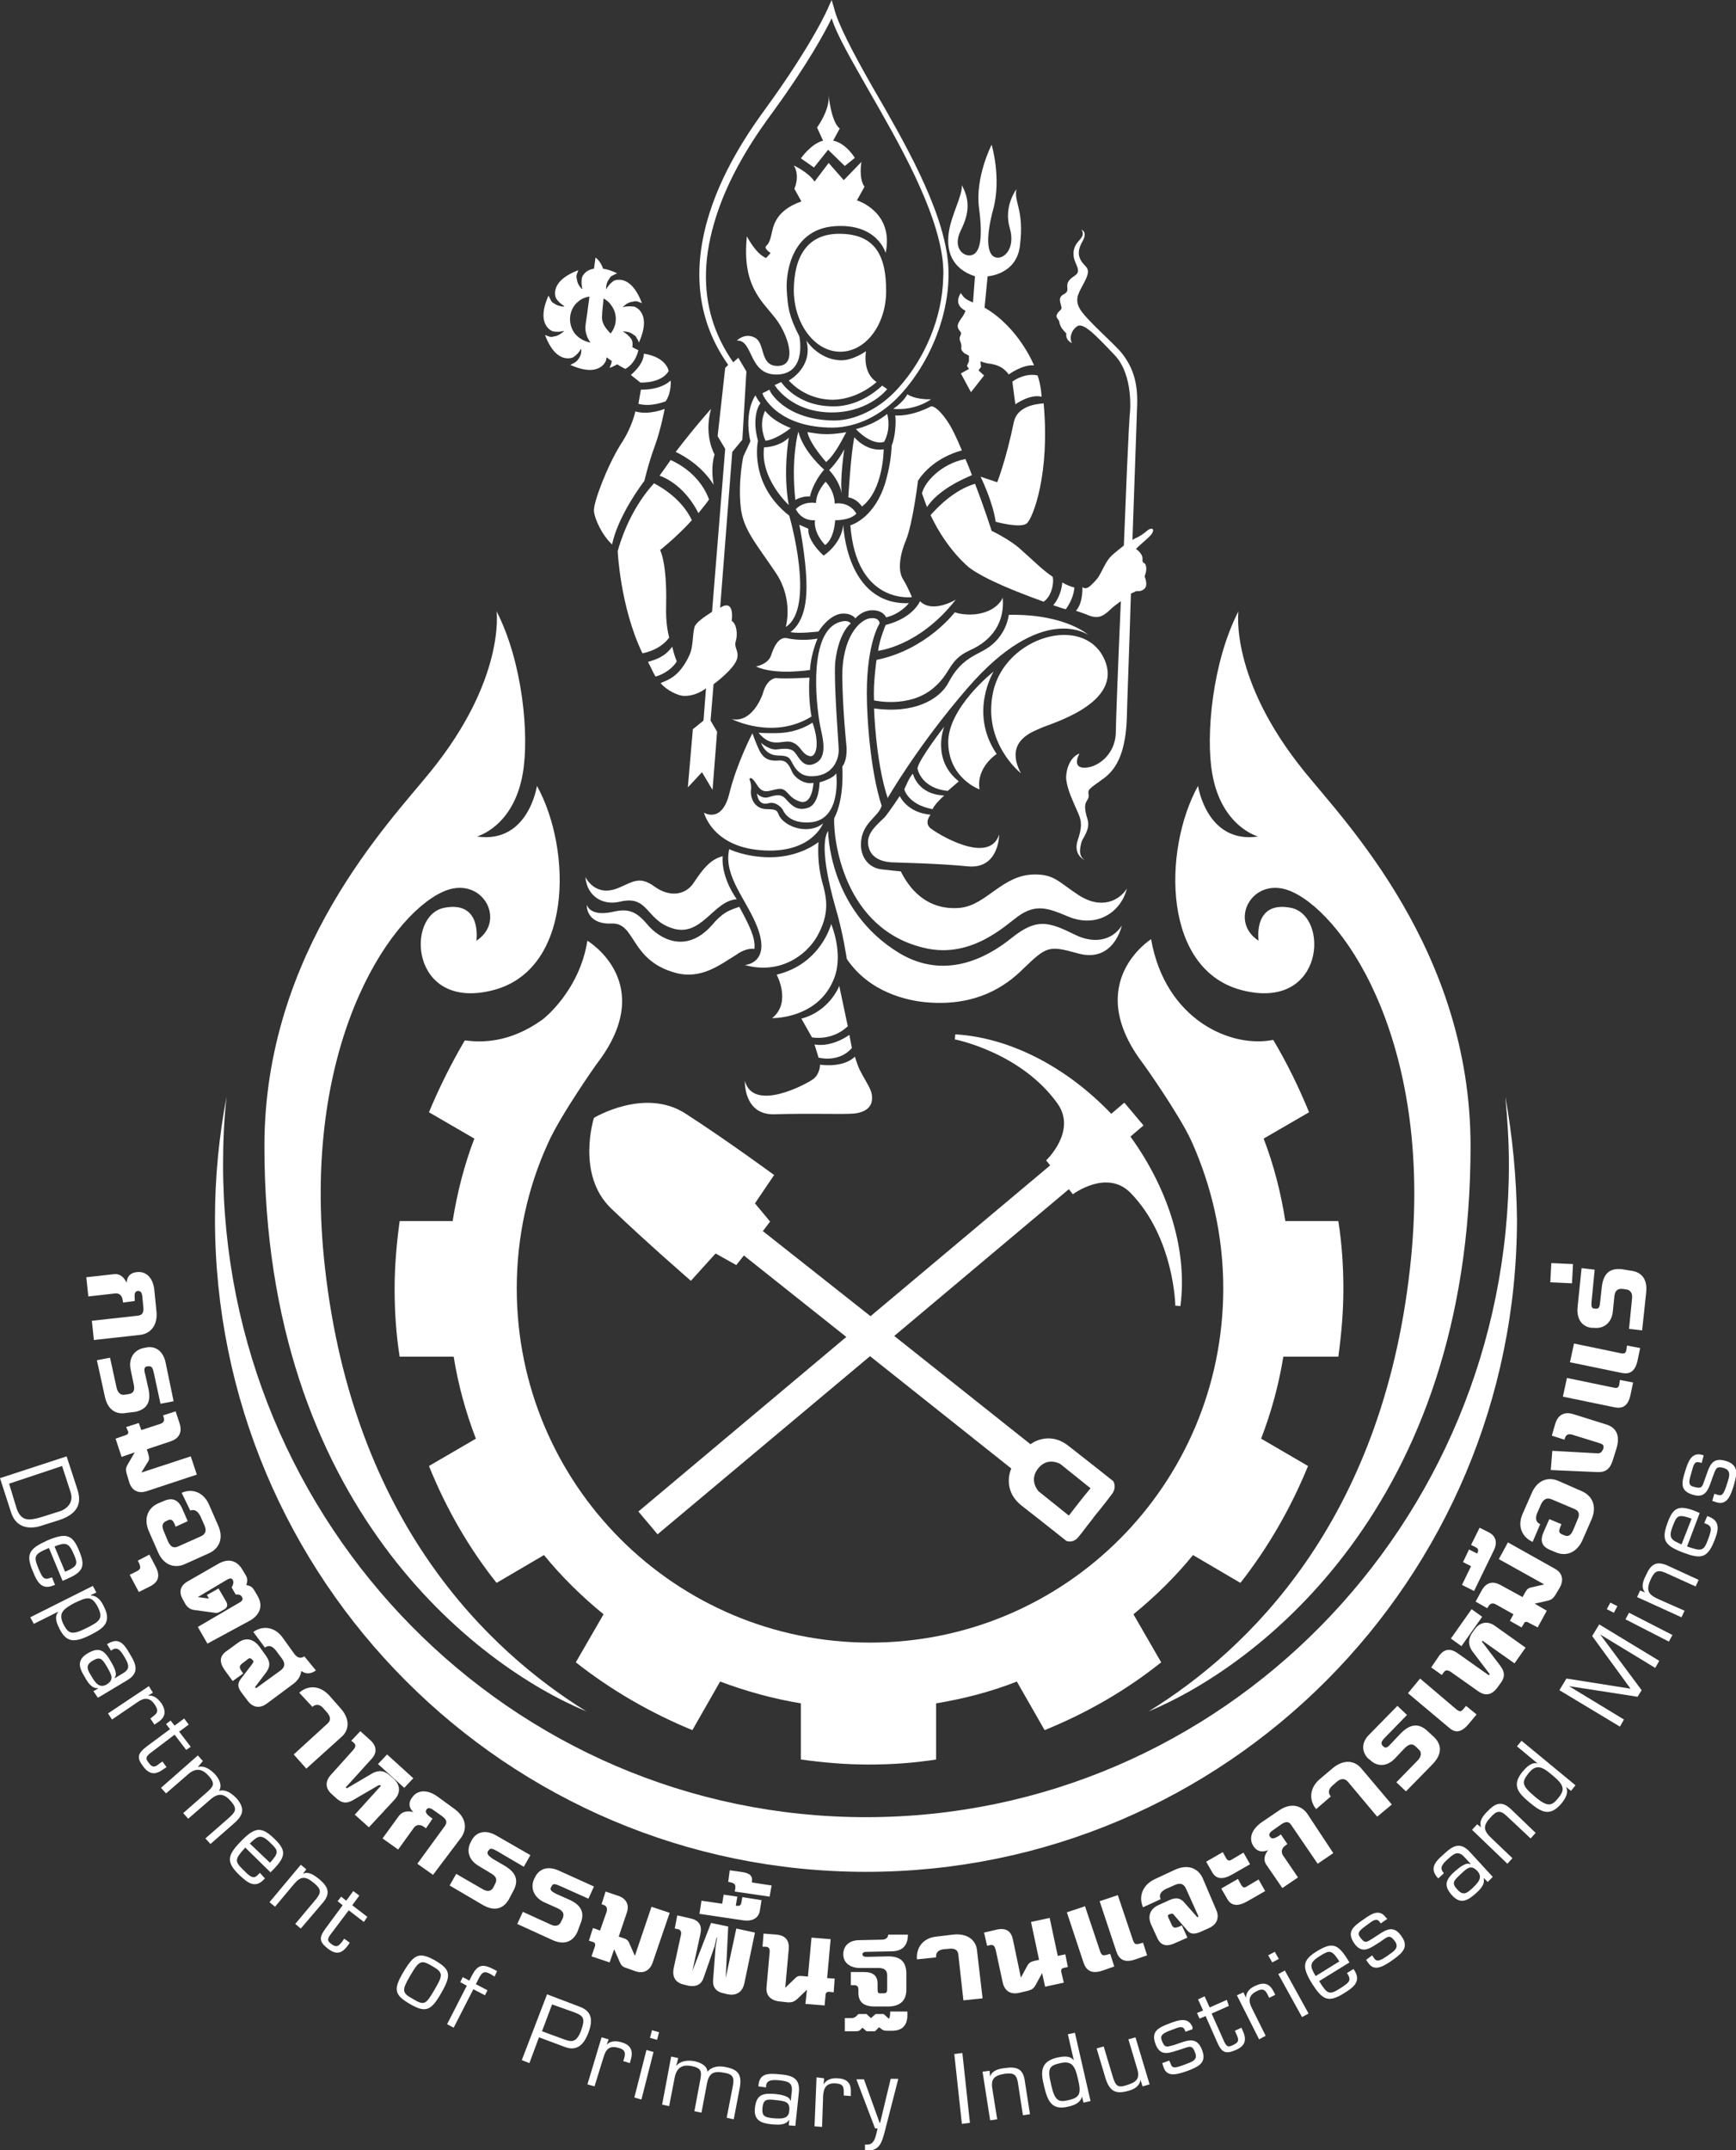 <svg width="42" height="52" viewBox="0 0 42 52" fill="none" xmlns="http://www.w3.org/2000/svg">
<rect x="0" y="0" width="42" height="52" fill="#333333" stroke="none"/>
<g clip-path="url(#clip0)">
<path d="M36.42 26.52C36.469 27.059 36.506 27.609 36.506 28.16C36.506 36.886 29.547 43.947 20.951 43.947C12.356 43.947 5.397 36.874 5.397 28.16C5.397 27.609 5.421 27.059 5.482 26.52C5.299 27.475 5.201 28.466 5.201 29.482C5.201 38.208 12.258 45.269 20.951 45.269C29.656 45.269 36.701 38.195 36.701 29.482C36.689 28.466 36.591 27.475 36.42 26.52Z" fill="white"/>
<path d="M7.863 30.669C7.264 25.358 9.389 22.188 10.695 21.576C11.648 21.123 12.282 22.261 11.525 22.751C11.525 22.751 11.672 21.772 10.744 21.955C9.816 22.139 9.926 24.415 11.867 23.962C13.87 23.509 13.845 20.548 12.991 19.006C12.991 19.006 12.783 20.413 11.538 20.23C11.538 20.23 12.429 19.997 12.649 18.7C12.807 17.794 12.649 16.02 12.014 14.784C12.014 14.784 12.233 16.424 10.414 18.663C9.425 19.887 6.397 22.995 6.397 27.719C6.397 36.408 11.538 40.288 14.187 41.389C11.818 39.921 8.559 36.825 7.863 30.669Z" fill="white"/>
<path d="M34.113 30.669C34.711 25.358 32.587 22.188 31.28 21.576C30.328 21.123 29.693 22.261 30.45 22.751C30.45 22.751 30.304 21.772 31.232 21.955C32.16 22.139 32.05 24.415 30.108 23.962C28.106 23.509 28.13 20.548 28.985 19.006C28.985 19.006 29.193 20.413 30.438 20.23C30.438 20.23 29.547 19.997 29.327 18.7C29.168 17.794 29.327 16.02 29.962 14.784C29.962 14.784 29.742 16.424 31.561 18.663C32.55 19.887 35.578 22.995 35.578 27.719C35.578 36.408 30.438 40.288 27.789 41.389C30.169 39.921 33.429 36.825 34.113 30.669Z" fill="white"/>
<path d="M2.271 32.407L2.222 31.942L3.333 31.819C3.443 31.807 3.48 31.746 3.468 31.611L3.443 31.354C3.431 31.232 3.382 31.22 3.333 31.22C3.26 31.232 3.248 31.293 3.26 31.416V31.464L2.979 31.501L2.967 31.44C2.955 31.33 2.881 31.269 2.784 31.281L2.137 31.354L2.088 30.889L2.747 30.816C2.93 30.791 3.016 30.926 3.065 31.024C3.065 30.963 3.089 30.791 3.297 30.767C3.541 30.73 3.712 30.914 3.736 31.22L3.785 31.709C3.822 32.052 3.638 32.26 3.382 32.284L2.271 32.407Z" fill="white"/>
<path d="M3.065 34.169C2.82 34.218 2.613 34.108 2.54 33.79L2.344 32.896L2.662 32.835L2.82 33.557C2.845 33.667 2.906 33.753 3.028 33.728L3.113 33.716C3.248 33.692 3.26 33.606 3.236 33.484L3.162 33.129C3.101 32.847 3.248 32.651 3.467 32.602L3.529 32.59C3.748 32.541 3.944 32.664 4.005 32.945L4.2 33.888L3.883 33.949L3.724 33.214C3.699 33.092 3.675 33.031 3.59 33.043H3.565C3.48 33.055 3.48 33.129 3.516 33.251L3.59 33.581C3.663 33.912 3.553 34.083 3.272 34.145L3.065 34.169Z" fill="white"/>
<path d="M3.541 36.066C3.333 36.127 3.187 36.041 3.126 35.846L3.064 35.638C3.04 35.552 3.04 35.503 3.089 35.417L3.26 35.124L2.942 35.234L2.796 34.793L3.04 34.708C3.089 34.695 3.113 34.659 3.101 34.622L3.052 34.512L3.358 34.414L3.419 34.585L3.87 34.438C3.956 34.414 3.992 34.353 3.956 34.267L3.944 34.23L4.249 34.132L4.346 34.426C4.42 34.659 4.31 34.793 4.139 34.854L3.553 35.05L3.59 35.173C3.614 35.258 3.614 35.307 3.577 35.356L3.419 35.613L4.615 35.221L4.762 35.662L3.541 36.066Z" fill="white"/>
<path d="M4.469 37.828C4.225 37.938 3.956 37.853 3.822 37.535L3.602 37.033C3.468 36.727 3.577 36.47 3.822 36.36L3.968 36.298C4.163 36.213 4.31 36.262 4.408 36.482L4.542 36.788L4.249 36.923L4.225 36.861C4.188 36.776 4.151 36.727 4.066 36.764L4.017 36.788C3.907 36.837 3.919 36.935 3.968 37.045L4.066 37.278C4.127 37.412 4.2 37.449 4.31 37.4L4.859 37.155C4.969 37.106 5.006 37.02 4.945 36.886L4.847 36.666C4.786 36.543 4.701 36.494 4.603 36.531L4.395 36.103C4.64 35.992 4.92 36.078 5.055 36.384L5.275 36.886C5.421 37.204 5.299 37.449 5.067 37.559L4.469 37.828Z" fill="white"/>
<path d="M3.358 38.501L3.138 38.085L3.309 38C3.382 37.963 3.419 37.926 3.37 37.816L3.334 37.743L3.614 37.596L3.773 37.902C3.883 38.122 3.822 38.257 3.651 38.355L3.358 38.501Z" fill="white"/>
<path d="M5.018 39.75L4.786 39.346L5.812 38.746C5.849 38.722 5.885 38.685 5.861 38.636L5.849 38.611C5.824 38.575 5.788 38.562 5.751 38.562H5.702L5.604 38.391L5.629 38.342C5.641 38.306 5.653 38.269 5.641 38.232L5.629 38.208C5.604 38.159 5.556 38.171 5.507 38.195L4.786 38.624L5.055 38.66L5.006 38.575L5.287 38.416L5.458 38.709C5.519 38.807 5.507 38.868 5.433 38.917L5.324 38.979C5.275 39.003 5.25 39.015 5.189 39.003L4.738 38.942C4.628 38.93 4.567 38.905 4.493 38.807L4.432 38.697C4.322 38.514 4.347 38.355 4.542 38.244L5.287 37.816C5.482 37.706 5.714 37.694 5.873 37.975L5.946 38.097C5.995 38.183 5.983 38.232 5.971 38.293L5.958 38.33L5.995 38.342C6.056 38.355 6.105 38.379 6.154 38.465L6.227 38.587C6.386 38.856 6.264 39.052 6.081 39.174L5.018 39.75Z" fill="white"/>
<path d="M7.643 40.398C7.509 40.496 7.387 40.484 7.289 40.41C7.277 40.533 7.204 40.643 7.106 40.716L6.447 41.206C6.276 41.328 6.105 41.292 5.983 41.12L5.836 40.924C5.739 40.79 5.751 40.704 5.824 40.606L6.105 40.239C6.129 40.202 6.142 40.178 6.117 40.153L6.093 40.129C6.068 40.105 6.044 40.092 6.007 40.117L5.848 40.239C5.775 40.3 5.8 40.349 5.848 40.423L5.885 40.472L5.629 40.655L5.433 40.386C5.299 40.19 5.311 40.043 5.494 39.921L5.763 39.725C5.934 39.603 6.117 39.615 6.276 39.823L6.435 40.043C6.557 40.215 6.52 40.325 6.447 40.435L6.178 40.79C6.166 40.802 6.178 40.814 6.178 40.814C6.19 40.827 6.19 40.827 6.215 40.814L6.789 40.398C6.886 40.325 6.911 40.239 6.825 40.117L6.679 39.921C6.593 39.811 6.508 39.774 6.41 39.847L6.129 39.468C6.349 39.309 6.642 39.334 6.837 39.603L7.118 39.994C7.204 40.117 7.301 40.105 7.362 40.056L7.643 40.398Z" fill="white"/>
<path d="M7.411 42.773L7.106 42.43L7.924 41.683C8.022 41.598 7.985 41.5 7.912 41.414L7.826 41.316C7.753 41.23 7.655 41.194 7.558 41.279L7.24 40.937C7.448 40.753 7.729 40.753 7.961 40.998L8.241 41.316C8.473 41.573 8.449 41.842 8.266 42.002L7.411 42.773Z" fill="white"/>
<path d="M9.78 43.237L9.145 42.662L9.365 42.43L9.999 43.005L9.78 43.237ZM8.925 44.192L8.583 43.886L9.194 43.213C9.206 43.201 9.218 43.188 9.206 43.176C9.194 43.164 9.181 43.176 9.157 43.176L8.547 43.531C8.4 43.617 8.29 43.617 8.156 43.507L8.034 43.397C7.863 43.25 7.863 43.078 8.009 42.919L8.547 42.32C8.608 42.246 8.62 42.197 8.547 42.136L8.498 42.099L8.717 41.867L8.962 42.087C9.133 42.246 9.108 42.405 8.998 42.528L8.388 43.201C8.363 43.225 8.363 43.225 8.376 43.237C8.388 43.25 8.4 43.25 8.412 43.237L8.974 42.907C9.108 42.821 9.267 42.785 9.438 42.944L9.523 43.017C9.67 43.152 9.706 43.335 9.56 43.507L8.925 44.192Z" fill="white"/>
<path d="M10.476 45.342L10.097 45.073L10.757 44.168C10.83 44.07 10.806 44.008 10.696 43.923L10.488 43.776C10.39 43.703 10.341 43.727 10.317 43.764C10.28 43.825 10.317 43.874 10.415 43.947L10.464 43.984L10.305 44.217L10.256 44.18C10.171 44.119 10.073 44.119 10.012 44.204L9.633 44.73L9.255 44.461L9.646 43.923C9.755 43.776 9.914 43.8 10 43.825C9.951 43.776 9.841 43.654 9.963 43.482C10.097 43.274 10.354 43.274 10.598 43.458L11.001 43.752C11.282 43.959 11.306 44.229 11.159 44.437L10.476 45.342Z" fill="white"/>
<path d="M12.307 45.942C12.173 46.162 11.965 46.236 11.672 46.065L10.878 45.599L11.037 45.318L11.672 45.685C11.77 45.746 11.88 45.758 11.941 45.636L11.977 45.563C12.038 45.453 12.002 45.379 11.88 45.306L11.574 45.122C11.33 44.975 11.281 44.743 11.391 44.547L11.416 44.498C11.525 44.302 11.745 44.241 12.002 44.388L12.832 44.865L12.673 45.147L12.026 44.767C11.916 44.706 11.855 44.682 11.819 44.755L11.806 44.767C11.77 44.841 11.819 44.877 11.916 44.951L12.209 45.122C12.502 45.294 12.551 45.489 12.417 45.734L12.307 45.942Z" fill="white"/>
<path d="M13.968 46.725C13.858 46.958 13.65 47.056 13.345 46.909L12.515 46.53L12.649 46.236L13.32 46.542C13.418 46.591 13.528 46.591 13.577 46.468L13.614 46.395C13.662 46.273 13.614 46.211 13.491 46.15L13.162 46.003C12.905 45.881 12.832 45.648 12.918 45.453L12.942 45.404C13.04 45.196 13.247 45.122 13.504 45.232L14.37 45.624L14.236 45.918L13.552 45.612C13.443 45.563 13.369 45.538 13.345 45.624L13.333 45.636C13.296 45.71 13.345 45.746 13.467 45.807L13.772 45.942C14.077 46.077 14.151 46.273 14.041 46.53L13.968 46.725Z" fill="white"/>
<path d="M15.787 47.472C15.714 47.668 15.555 47.741 15.36 47.668L15.152 47.594C15.067 47.57 15.03 47.533 14.993 47.447L14.859 47.142L14.749 47.46L14.31 47.313L14.395 47.068C14.407 47.019 14.395 46.982 14.358 46.97L14.248 46.933L14.346 46.627L14.517 46.689L14.676 46.236C14.7 46.15 14.676 46.089 14.59 46.065L14.554 46.052L14.651 45.746L14.944 45.844C15.176 45.918 15.225 46.089 15.164 46.26L14.969 46.836L15.079 46.872C15.164 46.897 15.201 46.933 15.225 46.995L15.36 47.301L15.762 46.114L16.202 46.26L15.787 47.472Z" fill="white"/>
<path d="M18.009 47.961C17.96 48.194 17.801 48.267 17.606 48.231L17.508 48.206C17.313 48.169 17.24 48.047 17.252 47.888L17.313 47.08C17.325 47.007 17.35 46.86 17.35 46.86H17.337C17.337 46.86 17.301 47.007 17.289 47.068L17.02 47.839C16.971 47.986 16.849 48.059 16.654 48.023L16.556 47.998C16.361 47.961 16.251 47.827 16.3 47.594L16.471 46.811C16.495 46.725 16.471 46.664 16.385 46.652L16.324 46.64L16.385 46.322L16.703 46.395C16.934 46.444 16.983 46.591 16.947 46.762L16.751 47.668L17.203 46.505L17.618 46.591L17.557 47.839L17.814 46.64L18.265 46.738L18.009 47.961Z" fill="white"/>
<path d="M18.387 46.187C18.363 46.383 18.216 46.468 17.997 46.444L16.922 46.285L16.971 45.967L17.472 46.04L17.508 45.82L17.838 45.869L17.801 46.089H17.826C17.887 46.101 17.924 46.077 17.936 46.016L17.96 45.881L18.424 45.954L18.387 46.187Z" fill="white"/>
<path d="M18.619 45.869L17.777 45.746L17.789 45.673C17.801 45.575 17.777 45.538 17.63 45.514H17.618L17.655 45.232L17.923 45.269C18.107 45.294 18.216 45.343 18.192 45.502V45.526L18.668 45.599L18.619 45.869Z" fill="white"/>
<path d="M20.17 48.182L20.048 48.169C20.011 48.169 19.974 48.194 19.974 48.243L19.95 48.5L19.486 48.463L19.523 48.12L19.279 48.353C19.205 48.414 19.156 48.426 19.071 48.426L18.851 48.402C18.644 48.377 18.521 48.255 18.546 48.047L18.619 47.227C18.631 47.129 18.607 47.08 18.509 47.08H18.448L18.473 46.762L18.79 46.787C19.022 46.811 19.095 46.946 19.083 47.129L18.998 48.072L19.242 47.839C19.291 47.79 19.327 47.778 19.425 47.79L19.547 47.802L19.633 46.86L20.096 46.897L20.011 47.839L20.194 47.851L20.17 48.182Z" fill="white"/>
<path d="M21.965 46.787C21.965 47.031 21.855 47.191 21.562 47.191L20.976 47.203C20.915 47.203 20.866 47.215 20.866 47.264C20.866 47.313 20.915 47.325 20.976 47.325L21.488 47.313C21.806 47.313 21.916 47.46 21.928 47.705V48.121C21.928 48.353 21.806 48.525 21.488 48.525H21.159C20.878 48.525 20.768 48.402 20.768 48.194V48.121C20.768 48.035 20.732 48.01 20.658 48.01H20.585V47.692H20.902C21.134 47.692 21.232 47.79 21.232 47.974V48.121C21.232 48.182 21.244 48.218 21.318 48.206H21.379C21.452 48.206 21.464 48.169 21.464 48.108V47.766C21.464 47.631 21.366 47.594 21.256 47.594H20.805C20.573 47.594 20.402 47.472 20.402 47.264C20.402 47.044 20.561 46.921 20.793 46.921L21.342 46.909C21.427 46.909 21.488 46.86 21.488 46.787H21.965ZM21.952 48.745C21.952 48.977 21.83 49.112 21.586 49.112H21.464C21.391 49.112 21.366 49.1 21.33 49.075L21.269 49.026L21.171 49.124H20.963L20.866 49.038L20.817 49.087C20.78 49.124 20.756 49.124 20.683 49.124H20.439V48.806H20.597C20.646 48.806 20.671 48.794 20.707 48.769L20.768 48.708H20.963L21.073 48.806L21.183 48.708H21.379L21.501 48.818C21.525 48.818 21.537 48.733 21.537 48.647H21.952V48.745Z" fill="white"/>
<path d="M23.772 48.328L23.308 48.377L23.186 47.276C23.174 47.141 23.076 47.117 22.966 47.129L22.832 47.141C22.722 47.154 22.636 47.203 22.648 47.337L22.185 47.386C22.16 47.117 22.319 46.872 22.648 46.836L23.064 46.786C23.405 46.75 23.613 46.921 23.637 47.166L23.772 48.328Z" fill="white"/>
<path d="M25.835 47.57L25.725 47.594C25.688 47.607 25.664 47.631 25.676 47.692L25.737 47.949L25.285 48.047L25.212 47.717L25.053 48.01C25.005 48.096 24.956 48.121 24.87 48.145L24.663 48.194C24.455 48.243 24.309 48.157 24.26 47.949L24.089 47.154C24.064 47.068 24.04 47.019 23.942 47.044L23.881 47.056L23.808 46.738L24.125 46.664C24.358 46.615 24.467 46.725 24.504 46.897L24.699 47.827L24.858 47.533C24.895 47.472 24.931 47.447 25.017 47.423L25.139 47.398L24.944 46.481L25.395 46.383L25.591 47.301L25.774 47.264L25.835 47.57Z" fill="white"/>
<path d="M27.752 47.288L27.471 47.386C27.19 47.484 27.068 47.374 27.007 47.191L26.604 45.979L27.044 45.832L27.41 46.921C27.447 47.019 27.471 47.031 27.569 47.007L27.654 46.982L27.752 47.288ZM26.958 47.558L26.677 47.656C26.397 47.753 26.274 47.643 26.213 47.46L25.811 46.248L26.25 46.101L26.616 47.191C26.653 47.288 26.677 47.301 26.775 47.276L26.86 47.252L26.958 47.558Z" fill="white"/>
<path d="M29.424 46.187C29.51 46.383 29.437 46.542 29.253 46.627L29.034 46.725C28.887 46.787 28.79 46.774 28.716 46.676L28.411 46.322C28.387 46.285 28.362 46.273 28.326 46.285L28.289 46.297C28.252 46.309 28.252 46.334 28.265 46.37L28.35 46.554C28.387 46.64 28.448 46.627 28.533 46.591L28.594 46.566L28.728 46.86L28.423 46.995C28.203 47.093 28.069 47.044 27.984 46.836L27.849 46.542C27.764 46.346 27.813 46.163 28.045 46.065L28.289 45.954C28.472 45.869 28.582 45.918 28.667 46.028L28.96 46.358C28.973 46.37 28.973 46.37 28.985 46.358C28.997 46.346 28.997 46.346 28.985 46.322L28.692 45.673C28.643 45.563 28.558 45.526 28.423 45.587L28.203 45.685C28.081 45.746 28.032 45.832 28.081 45.93L27.654 46.126C27.544 45.881 27.63 45.599 27.923 45.453L28.423 45.22C28.741 45.073 28.985 45.183 29.095 45.416L29.424 46.187Z" fill="white"/>
<path d="M30.243 45.085L29.816 45.33C29.584 45.465 29.413 45.453 29.315 45.257L29.181 45.024L29.584 44.792L29.657 44.926C29.706 45.012 29.742 45.012 29.816 44.963L30.084 44.804L30.243 45.085ZM30.609 45.734L30.182 45.979C29.95 46.113 29.779 46.101 29.681 45.905L29.547 45.673L29.95 45.44L30.023 45.575C30.072 45.661 30.109 45.661 30.182 45.612L30.45 45.453L30.609 45.734Z" fill="white"/>
<path d="M32.257 44.816L31.879 45.073L31.244 44.143C31.183 44.045 31.11 44.045 31 44.119L30.792 44.266C30.695 44.327 30.695 44.388 30.731 44.425C30.768 44.486 30.841 44.461 30.939 44.4L30.988 44.363L31.146 44.596L31.097 44.633C31.012 44.694 30.988 44.779 31.036 44.865L31.403 45.404L31.024 45.661L30.646 45.11C30.536 44.963 30.621 44.816 30.682 44.743C30.621 44.767 30.462 44.828 30.34 44.669C30.194 44.474 30.279 44.241 30.524 44.07L30.939 43.788C31.22 43.592 31.488 43.654 31.635 43.874L32.257 44.816Z" fill="white"/>
<path d="M33.673 43.641L33.319 43.935L32.611 43.091C32.526 42.993 32.428 43.017 32.342 43.091L32.245 43.176C32.159 43.25 32.11 43.335 32.196 43.446L31.842 43.752C31.671 43.543 31.671 43.25 31.927 43.029L32.245 42.76C32.513 42.54 32.77 42.577 32.928 42.76L33.673 43.641Z" fill="white"/>
<path d="M34.699 42.014C34.882 42.197 34.894 42.418 34.663 42.662L34.015 43.323L33.783 43.103L34.296 42.577C34.369 42.503 34.418 42.393 34.321 42.307L34.26 42.246C34.162 42.148 34.089 42.185 33.991 42.271L33.747 42.528C33.551 42.736 33.307 42.724 33.148 42.564L33.1 42.528C32.941 42.369 32.929 42.136 33.136 41.94L33.808 41.255L34.04 41.475L33.515 42.014C33.429 42.099 33.393 42.161 33.454 42.222L33.466 42.234C33.527 42.295 33.576 42.258 33.661 42.161L33.893 41.916C34.125 41.683 34.333 41.671 34.54 41.867L34.699 42.014Z" fill="white"/>
<path d="M35.724 41.463L35.529 41.696C35.334 41.928 35.187 41.904 35.041 41.769L34.064 40.949L34.357 40.594L35.236 41.341C35.322 41.402 35.346 41.402 35.407 41.328L35.468 41.255L35.724 41.463Z" fill="white"/>
<path d="M35.859 39.101L35.358 39.811L35.102 39.627L35.603 38.917L35.859 39.101ZM36.909 39.847L36.641 40.227L35.896 39.701C35.883 39.688 35.871 39.676 35.859 39.688C35.847 39.701 35.859 39.713 35.871 39.725L36.299 40.288C36.396 40.423 36.421 40.533 36.323 40.68L36.225 40.814C36.091 40.998 35.932 41.022 35.761 40.9L35.102 40.435C35.029 40.386 34.968 40.374 34.919 40.459L34.882 40.508L34.626 40.325L34.809 40.056C34.943 39.86 35.102 39.872 35.249 39.97L35.993 40.496C36.018 40.508 36.03 40.521 36.03 40.508C36.042 40.496 36.042 40.484 36.03 40.472L35.639 39.958C35.542 39.835 35.493 39.676 35.615 39.493L35.676 39.407C35.786 39.248 35.969 39.187 36.152 39.309L36.909 39.847Z" fill="white"/>
<path d="M37.617 37.938C37.8 38.036 37.837 38.208 37.739 38.391L37.629 38.575C37.58 38.648 37.544 38.685 37.458 38.709L37.129 38.783L37.422 38.954L37.202 39.358L36.97 39.236C36.921 39.211 36.885 39.223 36.872 39.26L36.811 39.358L36.53 39.199L36.616 39.04L36.201 38.807C36.115 38.758 36.054 38.771 36.005 38.856L35.981 38.893L35.7 38.734L35.847 38.465C35.969 38.244 36.14 38.244 36.298 38.33L36.836 38.624L36.897 38.514C36.946 38.428 36.982 38.403 37.043 38.391L37.361 38.318L36.262 37.706L36.482 37.302L37.617 37.938Z" fill="white"/>
<path d="M36.017 37.057C36.188 37.143 36.237 37.302 36.139 37.498L35.663 38.477L35.37 38.33L35.59 37.877L35.395 37.779L35.541 37.473L35.736 37.571L35.749 37.547C35.773 37.486 35.761 37.449 35.712 37.424L35.59 37.363L35.797 36.947L36.017 37.057Z" fill="white"/>
<path d="M38.276 36.066C38.52 36.176 38.642 36.421 38.508 36.739L38.288 37.241C38.154 37.547 37.898 37.645 37.653 37.547L37.507 37.486C37.299 37.4 37.251 37.265 37.348 37.045L37.483 36.739L37.776 36.861L37.751 36.923C37.715 37.008 37.702 37.069 37.788 37.106L37.849 37.131C37.959 37.18 38.02 37.106 38.069 36.984L38.166 36.751C38.227 36.617 38.203 36.543 38.093 36.494L37.544 36.262C37.434 36.213 37.348 36.249 37.287 36.372L37.19 36.592C37.141 36.715 37.153 36.812 37.263 36.861L37.08 37.29C36.835 37.18 36.701 36.923 36.835 36.617L37.055 36.115C37.19 35.797 37.446 35.711 37.69 35.809L38.276 36.066Z" fill="white"/>
<path d="M38.862 34.45C39.106 34.524 39.204 34.72 39.106 35.038L39.009 35.344C38.947 35.527 38.838 35.613 38.642 35.601L37.519 35.552L37.556 35.087L38.654 35.148C38.728 35.148 38.752 35.111 38.777 35.062L38.789 35.038C38.813 34.952 38.777 34.928 38.703 34.903L38.032 34.695C37.946 34.671 37.885 34.695 37.861 34.781L37.849 34.818L37.544 34.72L37.629 34.426C37.702 34.194 37.873 34.145 38.044 34.194L38.862 34.45Z" fill="white"/>
<path d="M39.681 32.602L39.62 32.896C39.558 33.19 39.412 33.239 39.229 33.202L37.983 32.945L38.081 32.492L39.204 32.725C39.302 32.749 39.339 32.725 39.351 32.627L39.363 32.541L39.681 32.602ZM39.51 33.435L39.449 33.728C39.388 34.022 39.241 34.071 39.058 34.034L37.812 33.777L37.91 33.325L39.033 33.557C39.131 33.582 39.168 33.557 39.18 33.459L39.192 33.373L39.51 33.435Z" fill="white"/>
<path d="M39.448 30.73C39.705 30.755 39.863 30.926 39.827 31.256L39.729 32.174L39.412 32.138L39.485 31.403C39.497 31.293 39.46 31.195 39.338 31.183L39.253 31.171C39.119 31.158 39.07 31.232 39.057 31.354L39.021 31.709C38.996 31.991 38.801 32.138 38.569 32.113H38.508C38.288 32.089 38.142 31.917 38.166 31.623L38.264 30.669L38.581 30.706L38.508 31.452C38.496 31.575 38.496 31.648 38.581 31.648H38.606C38.691 31.66 38.703 31.599 38.716 31.464L38.752 31.134C38.789 30.803 38.935 30.669 39.228 30.693L39.448 30.73Z" fill="white"/>
<path d="M38.057 30.571L38.032 31.036L37.507 31.012L37.532 30.547L38.057 30.571Z" fill="white"/>
<path d="M0.22 35.882L1.502 35.454L1.709 36.09C1.807 36.396 1.526 36.531 1.428 36.555L1.001 36.69C0.708 36.776 0.513 36.8 0.403 36.482L0.22 35.882ZM0 35.748L0.269 36.58C0.427 37.057 0.879 36.947 1.038 36.886L1.428 36.764C2.027 36.568 1.929 36.2 1.868 36.005L1.612 35.221L0 35.748Z" fill="white"/>
<path d="M1.319 37.4C1.575 37.302 1.66 37.29 1.783 37.583C1.892 37.828 1.88 37.877 1.575 38.012L1.319 37.4ZM1.258 38.146L1.221 38.159C1.062 38.22 1.026 38.159 0.928 37.926C0.806 37.632 0.83 37.583 1.184 37.437L1.514 38.232L1.624 38.183C2.027 38.012 2.063 37.865 1.917 37.51C1.758 37.118 1.612 37.057 1.148 37.253C0.72 37.449 0.61 37.571 0.794 37.999C0.891 38.244 1.001 38.465 1.294 38.342L1.331 38.33L1.258 38.146Z" fill="white"/>
<path d="M2.368 38.868C2.503 39.138 2.417 39.211 2.1 39.37C1.758 39.541 1.66 39.529 1.538 39.285C1.392 39.003 1.55 38.905 1.795 38.77C2.088 38.636 2.21 38.562 2.368 38.868ZM2.332 38.514L2.246 38.354L0.732 39.113L0.818 39.272L1.404 38.979V38.991C1.306 39.113 1.38 39.272 1.441 39.395C1.599 39.701 1.77 39.75 2.185 39.541C2.503 39.382 2.71 39.236 2.515 38.856C2.454 38.722 2.356 38.587 2.198 38.587V38.575L2.332 38.514Z" fill="white"/>
<path d="M2.21 40.533C2.1 40.361 2.064 40.264 2.259 40.153C2.43 40.056 2.479 40.129 2.589 40.312C2.698 40.508 2.772 40.618 2.576 40.741C2.393 40.839 2.295 40.68 2.21 40.533ZM2.369 41.059L3.065 40.643C3.382 40.459 3.297 40.251 3.138 39.994C3.004 39.762 2.882 39.59 2.613 39.75L2.589 39.762L2.686 39.921L2.723 39.896C2.857 39.811 2.943 39.958 3.016 40.08C3.114 40.251 3.162 40.361 2.967 40.472L2.784 40.582L2.772 40.569C2.857 40.496 2.747 40.288 2.686 40.19C2.54 39.933 2.418 39.811 2.125 39.982C1.856 40.141 1.905 40.325 2.051 40.557C2.125 40.692 2.222 40.839 2.369 40.827V40.839L2.259 40.9L2.369 41.059Z" fill="white"/>
<path d="M3.699 40.937L3.577 41.01C3.724 40.986 3.822 41.084 3.907 41.194C4.029 41.389 4.005 41.536 3.809 41.659L3.736 41.708L3.638 41.561L3.699 41.512C3.822 41.426 3.834 41.365 3.748 41.23C3.626 41.047 3.492 41.047 3.321 41.169L2.71 41.585L2.613 41.438L3.602 40.778L3.699 40.937Z" fill="white"/>
<path d="M4.505 42.32L4.224 41.952L3.626 42.405C3.528 42.491 3.516 42.528 3.602 42.638C3.699 42.772 3.772 42.723 3.858 42.65L3.931 42.601L4.029 42.736L3.956 42.785C3.76 42.931 3.614 42.919 3.467 42.723C3.296 42.503 3.333 42.405 3.553 42.234L4.114 41.818L4.017 41.695L4.127 41.61L4.224 41.732L4.456 41.561L4.566 41.708L4.334 41.879L4.615 42.246L4.505 42.32Z" fill="white"/>
<path d="M4.786 42.736C4.945 42.687 5.092 42.797 5.201 42.907C5.299 43.017 5.385 43.176 5.299 43.311C5.47 43.262 5.617 43.384 5.726 43.494C5.922 43.727 5.897 43.886 5.678 44.082L5.092 44.596L4.969 44.461L5.543 43.959C5.69 43.825 5.751 43.751 5.592 43.568C5.433 43.384 5.299 43.348 5.104 43.507L4.554 43.984L4.432 43.849L5.03 43.323C5.14 43.213 5.226 43.152 5.055 42.956C4.896 42.772 4.737 42.748 4.554 42.907L4.017 43.372L3.895 43.237L4.786 42.454L4.908 42.589L4.786 42.736Z" fill="white"/>
<path d="M6.044 44.584C6.239 44.4 6.312 44.339 6.544 44.572C6.74 44.755 6.752 44.804 6.532 45.049L6.044 44.584ZM6.288 45.294L6.251 45.33C6.141 45.453 6.068 45.404 5.897 45.232C5.665 45.012 5.678 44.963 5.934 44.682L6.544 45.281L6.63 45.196C6.935 44.877 6.911 44.73 6.63 44.461C6.325 44.168 6.166 44.18 5.824 44.535C5.507 44.865 5.458 45.024 5.787 45.343C5.983 45.526 6.166 45.685 6.386 45.453L6.41 45.428L6.288 45.294Z" fill="white"/>
<path d="M7.326 45.318C7.46 45.245 7.607 45.355 7.717 45.44C7.949 45.636 8.01 45.795 7.79 46.04L7.277 46.64L7.143 46.529L7.655 45.918C7.79 45.746 7.753 45.673 7.594 45.538C7.375 45.355 7.265 45.379 7.094 45.587L6.654 46.113L6.52 46.003L7.277 45.098L7.411 45.208L7.326 45.318Z" fill="white"/>
<path d="M8.803 46.481L8.437 46.199L7.985 46.799C7.912 46.909 7.924 46.946 8.022 47.019C8.156 47.117 8.205 47.044 8.278 46.958L8.327 46.885L8.461 46.982L8.412 47.056C8.266 47.252 8.131 47.276 7.936 47.129C7.716 46.958 7.716 46.86 7.875 46.64L8.29 46.077L8.168 45.979L8.254 45.869L8.376 45.967L8.547 45.734L8.693 45.844L8.522 46.077L8.888 46.358L8.803 46.481Z" fill="white"/>
<path d="M9.926 47.778C10.134 47.423 10.182 47.386 10.451 47.545C10.732 47.704 10.72 47.766 10.512 48.12C10.305 48.475 10.268 48.512 9.987 48.341C9.718 48.194 9.718 48.133 9.926 47.778ZM9.767 47.68C9.511 48.108 9.535 48.243 9.914 48.463C10.292 48.684 10.427 48.635 10.671 48.206C10.927 47.766 10.903 47.631 10.524 47.411C10.146 47.203 10.024 47.252 9.767 47.68Z" fill="white"/>
<path d="M11.794 48.133L11.733 48.255L11.452 48.108L10.976 49.038L10.817 48.953L11.293 48.023L11.135 47.937L11.196 47.815L11.355 47.9L11.416 47.778C11.55 47.521 11.672 47.484 11.928 47.619C11.965 47.631 11.989 47.655 12.026 47.668L11.965 47.802C11.928 47.778 11.904 47.766 11.867 47.741C11.709 47.655 11.66 47.704 11.587 47.839L11.513 47.986L11.794 48.133Z" fill="white"/>
<path d="M13.906 48.671C14.126 48.757 14.163 48.818 14.053 49.124C13.931 49.43 13.809 49.381 13.577 49.295L13.113 49.124L13.357 48.475L13.906 48.671ZM12.624 49.822L12.808 49.895L13.04 49.271L13.662 49.503C14.041 49.65 14.175 49.308 14.236 49.161C14.334 48.892 14.346 48.659 14.041 48.537L13.235 48.231L12.624 49.822Z" fill="white"/>
<path d="M14.725 49.32L14.676 49.454C14.774 49.344 14.92 49.356 15.042 49.393C15.262 49.454 15.323 49.601 15.262 49.809L15.238 49.895L15.079 49.846L15.103 49.773C15.14 49.638 15.115 49.565 14.969 49.528C14.761 49.467 14.664 49.54 14.603 49.748L14.383 50.458L14.212 50.409L14.554 49.271L14.725 49.32Z" fill="white"/>
<path d="M15.518 50.776L15.347 50.727L15.64 49.577L15.811 49.626L15.518 50.776ZM15.897 49.332L15.726 49.283L15.774 49.099L15.945 49.148L15.897 49.332Z" fill="white"/>
<path d="M16.36 49.968C16.458 49.834 16.641 49.822 16.788 49.846C16.922 49.871 17.105 49.944 17.117 50.103C17.227 49.968 17.41 49.956 17.569 49.993C17.874 50.054 17.948 50.189 17.899 50.483L17.752 51.254L17.581 51.217L17.728 50.458C17.765 50.262 17.752 50.164 17.52 50.128C17.276 50.079 17.154 50.128 17.105 50.385L16.971 51.094L16.8 51.058L16.947 50.274C16.971 50.115 16.983 50.017 16.739 49.968C16.507 49.919 16.373 50.005 16.324 50.238L16.189 50.935L16.019 50.899L16.238 49.736L16.409 49.773L16.36 49.968Z" fill="white"/>
<path d="M18.717 51.229C18.509 51.205 18.424 51.192 18.448 50.96C18.473 50.764 18.558 50.764 18.765 50.788C18.985 50.813 19.12 50.825 19.095 51.045C19.083 51.253 18.9 51.241 18.717 51.229ZM19.242 51.413L19.327 50.605C19.364 50.25 19.156 50.189 18.851 50.164C18.582 50.14 18.375 50.14 18.35 50.434V50.458L18.534 50.482V50.446C18.546 50.287 18.717 50.299 18.863 50.311C19.058 50.336 19.181 50.36 19.156 50.58L19.132 50.801H19.12C19.107 50.691 18.875 50.654 18.765 50.642C18.473 50.617 18.302 50.642 18.265 50.972C18.228 51.278 18.411 51.351 18.68 51.376C18.826 51.388 18.997 51.4 19.083 51.278H19.095L19.083 51.4L19.242 51.413Z" fill="white"/>
<path d="M19.938 50.262L19.926 50.409C19.999 50.287 20.133 50.25 20.268 50.262C20.5 50.274 20.597 50.385 20.585 50.605V50.691L20.414 50.678V50.593C20.414 50.446 20.378 50.397 20.219 50.385C19.999 50.372 19.926 50.482 19.914 50.691L19.889 51.437L19.706 51.425L19.755 50.238L19.938 50.262Z" fill="white"/>
<path d="M21.403 51.559C21.342 51.78 21.293 52 21.012 52.012C20.988 52.012 20.951 52 20.927 52V51.865C20.951 51.865 20.963 51.865 20.988 51.865C21.171 51.865 21.195 51.621 21.232 51.474H21.171L20.719 50.287H20.902L21.281 51.339H21.293L21.549 50.274H21.733L21.403 51.559Z" fill="white"/>
<path d="M23.466 51.339L23.271 51.364L23.088 49.675L23.283 49.65L23.466 51.339Z" fill="white"/>
<path d="M23.955 50.225C23.991 50.079 24.162 50.03 24.297 50.017C24.602 49.968 24.76 50.03 24.797 50.348L24.919 51.131L24.748 51.156L24.626 50.36C24.59 50.152 24.504 50.128 24.309 50.152C24.016 50.201 23.967 50.299 24.016 50.568L24.126 51.254L23.955 51.278L23.771 50.103L23.942 50.079L23.955 50.225Z" fill="white"/>
<path d="M25.859 50.788C25.615 50.85 25.517 50.813 25.432 50.421C25.334 50.017 25.383 49.956 25.652 49.895C25.932 49.834 26.006 49.956 26.079 50.274C26.164 50.629 26.128 50.727 25.859 50.788ZM26.213 50.85L26.384 50.813L26.006 49.161L25.835 49.197L25.981 49.834C25.896 49.699 25.7 49.736 25.578 49.76C25.163 49.858 25.175 50.115 25.261 50.458C25.346 50.813 25.444 51.045 25.847 50.947C26.006 50.911 26.14 50.85 26.177 50.703L26.213 50.85Z" fill="white"/>
<path d="M27.593 50.299C27.569 50.458 27.434 50.531 27.288 50.568C26.983 50.654 26.848 50.568 26.75 50.274L26.531 49.54L26.702 49.491L26.922 50.225C26.983 50.409 27.019 50.507 27.239 50.434C27.483 50.36 27.593 50.287 27.508 50.017L27.3 49.32L27.471 49.271L27.813 50.409L27.642 50.458L27.593 50.299Z" fill="white"/>
<path d="M28.851 49.075L28.68 49.136L28.667 49.099C28.619 48.989 28.545 49.014 28.362 49.087C28.155 49.161 28.057 49.21 28.106 49.344C28.179 49.54 28.228 49.503 28.411 49.455C28.704 49.357 28.948 49.222 29.082 49.577C29.205 49.895 28.985 49.981 28.741 50.079C28.497 50.164 28.24 50.25 28.155 50.005L28.118 49.895L28.289 49.834L28.326 49.919C28.362 50.03 28.435 50.017 28.692 49.919C28.802 49.871 28.997 49.834 28.912 49.638C28.838 49.43 28.765 49.503 28.558 49.565C28.313 49.638 28.081 49.76 27.959 49.442C27.837 49.124 28.02 49.038 28.313 48.928C28.509 48.855 28.753 48.769 28.851 49.026V49.075Z" fill="white"/>
<path d="M29.73 48.512L29.314 48.696L29.62 49.381C29.681 49.503 29.717 49.516 29.84 49.454C29.998 49.381 29.962 49.307 29.913 49.197L29.876 49.112L30.035 49.038L30.072 49.124C30.169 49.344 30.12 49.479 29.901 49.577C29.644 49.687 29.559 49.638 29.449 49.393L29.168 48.757L29.021 48.818L28.96 48.683L29.107 48.622L28.985 48.353L29.144 48.279L29.266 48.549L29.681 48.365L29.73 48.512Z" fill="white"/>
<path d="M30.084 48.182L30.145 48.316C30.145 48.169 30.255 48.072 30.377 48.023C30.585 47.925 30.719 47.974 30.817 48.169L30.853 48.243L30.707 48.316L30.67 48.243C30.609 48.108 30.536 48.084 30.401 48.157C30.206 48.255 30.194 48.39 30.292 48.573L30.621 49.234L30.462 49.32L29.925 48.255L30.084 48.182Z" fill="white"/>
<path d="M30.841 47.203L30.682 47.288L30.78 47.46L30.939 47.374L30.841 47.203ZM31.085 47.655L30.926 47.741L31.5 48.781L31.659 48.696L31.085 47.655Z" fill="white"/>
<path d="M31.83 47.79C31.695 47.557 31.659 47.472 31.94 47.3C32.172 47.154 32.221 47.154 32.404 47.435L31.83 47.79ZM32.587 47.717L32.611 47.753C32.697 47.9 32.636 47.949 32.428 48.084C32.16 48.255 32.111 48.231 31.915 47.912L32.648 47.46L32.587 47.362C32.355 46.995 32.208 46.982 31.879 47.178C31.512 47.398 31.488 47.557 31.744 47.974C31.989 48.353 32.123 48.451 32.514 48.206C32.733 48.072 32.941 47.925 32.77 47.655L32.745 47.619L32.587 47.717Z" fill="white"/>
<path d="M33.563 46.407L33.405 46.517L33.38 46.481C33.307 46.383 33.234 46.432 33.087 46.542C32.904 46.676 32.819 46.738 32.904 46.848C33.026 47.019 33.063 46.97 33.222 46.872C33.478 46.713 33.686 46.505 33.905 46.823C34.101 47.093 33.918 47.239 33.698 47.398C33.49 47.545 33.258 47.692 33.112 47.484L33.051 47.398L33.197 47.288L33.246 47.362C33.307 47.447 33.38 47.435 33.6 47.276C33.698 47.203 33.869 47.117 33.747 46.946C33.612 46.762 33.563 46.848 33.38 46.97C33.161 47.105 32.965 47.276 32.77 47.007C32.575 46.725 32.721 46.603 32.99 46.419C33.161 46.297 33.368 46.15 33.527 46.37L33.563 46.407Z" fill="white"/>
<path d="M35.627 45.661C35.48 45.795 35.395 45.856 35.248 45.685C35.114 45.538 35.175 45.477 35.334 45.33C35.504 45.171 35.59 45.085 35.749 45.257C35.883 45.416 35.749 45.538 35.627 45.661ZM36.115 45.391L35.565 44.792C35.321 44.523 35.138 44.645 34.918 44.853C34.723 45.024 34.577 45.183 34.784 45.416L34.796 45.428L34.931 45.306L34.918 45.281C34.809 45.159 34.931 45.049 35.04 44.951C35.187 44.816 35.285 44.755 35.431 44.914L35.578 45.073L35.565 45.085C35.48 45.024 35.297 45.171 35.211 45.245C34.992 45.44 34.906 45.587 35.126 45.832C35.334 46.065 35.504 45.967 35.7 45.795C35.81 45.697 35.932 45.575 35.895 45.428H35.907L35.993 45.514L36.115 45.391Z" fill="white"/>
<path d="M35.834 44.192C35.773 44.045 35.883 43.911 35.98 43.813C36.188 43.592 36.347 43.543 36.579 43.776L37.153 44.327L37.031 44.461L36.444 43.911C36.286 43.764 36.2 43.8 36.066 43.947C35.871 44.155 35.883 44.266 36.09 44.461L36.591 44.939L36.469 45.073L35.614 44.253L35.736 44.119L35.834 44.192Z" fill="white"/>
<path d="M37.702 43.482C37.544 43.678 37.446 43.715 37.129 43.446C36.811 43.176 36.811 43.103 36.982 42.883C37.165 42.662 37.299 42.711 37.556 42.931C37.837 43.164 37.873 43.274 37.702 43.482ZM38.008 43.311L38.117 43.176L36.811 42.099L36.701 42.234L37.202 42.65C37.055 42.601 36.921 42.748 36.836 42.846C36.567 43.176 36.726 43.36 37.006 43.592C37.287 43.825 37.495 43.947 37.776 43.617C37.873 43.495 37.959 43.36 37.886 43.213L38.008 43.311Z" fill="white"/>
<path d="M39.717 40.876L39.619 41.035L37.959 40.778L39.289 41.585L39.192 41.757L37.727 40.876L37.898 40.594L39.448 40.839L38.52 39.566L38.691 39.285L40.144 40.166L40.046 40.337L38.715 39.529L39.717 40.876Z" fill="white"/>
<path d="M40.462 39.541L40.376 39.701L39.326 39.162L39.412 39.003L40.462 39.541ZM39.131 38.844L39.045 39.003L38.874 38.917L38.96 38.758L39.131 38.844Z" fill="white"/>
<path d="M39.802 38.514C39.692 38.391 39.753 38.232 39.815 38.11C39.937 37.828 40.071 37.73 40.376 37.877L41.096 38.208L41.023 38.367L40.291 38.036C40.095 37.95 40.022 38.012 39.937 38.195C39.815 38.465 39.876 38.562 40.12 38.673L40.755 38.954L40.681 39.113L39.607 38.624L39.68 38.465L39.802 38.514Z" fill="white"/>
<path d="M40.682 37.351C40.437 37.241 40.352 37.204 40.474 36.898C40.572 36.641 40.608 36.617 40.926 36.727L40.682 37.351ZM41.231 36.837L41.268 36.849C41.426 36.91 41.414 36.984 41.329 37.216C41.219 37.522 41.17 37.522 40.816 37.4L41.121 36.592L41.011 36.543C40.596 36.384 40.474 36.47 40.34 36.837C40.193 37.241 40.267 37.375 40.718 37.547C41.145 37.706 41.304 37.694 41.475 37.265C41.573 37.02 41.634 36.788 41.341 36.678L41.304 36.666L41.231 36.837Z" fill="white"/>
<path d="M41.218 35.197L41.17 35.38L41.121 35.368C40.999 35.332 40.974 35.417 40.925 35.601C40.864 35.809 40.828 35.919 40.974 35.956C41.182 36.017 41.182 35.956 41.243 35.784C41.353 35.491 41.389 35.221 41.756 35.332C42.073 35.429 42.024 35.65 41.951 35.907C41.878 36.151 41.792 36.408 41.536 36.335L41.426 36.298L41.475 36.127L41.56 36.151C41.67 36.188 41.707 36.127 41.792 35.858C41.829 35.735 41.902 35.564 41.707 35.503C41.499 35.442 41.511 35.54 41.426 35.748C41.34 35.992 41.279 36.249 40.962 36.151C40.632 36.054 40.681 35.858 40.779 35.552C40.84 35.356 40.925 35.111 41.182 35.185L41.218 35.197Z" fill="white"/>
<path d="M32.379 32.81C32.452 32.272 32.501 31.733 32.501 31.171C32.501 30.62 32.464 30.069 32.379 29.531H31.097C30.987 28.833 30.816 28.172 30.572 27.536L31.671 26.899C31.426 26.3 31.133 25.7 30.804 25.149C29.778 25.357 28.191 24.66 27.849 22.714C27.849 22.714 26.189 23.754 27.629 25.688C27.654 25.712 28.521 26.936 28.826 27.597C29.314 28.686 29.595 29.886 29.595 31.158C29.595 35.895 25.773 39.725 21.049 39.725C16.336 39.725 12.502 35.895 12.502 31.158C12.502 29.91 12.771 28.711 13.259 27.646C13.564 26.961 14.431 25.737 14.431 25.737C15.945 23.779 14.211 22.751 14.211 22.751C14.016 23.974 13.137 24.648 13.137 24.648C12.697 24.966 12.185 25.186 11.586 25.186C11.464 25.186 11.367 25.174 11.245 25.162C10.927 25.7 10.622 26.312 10.378 26.899L11.476 27.536C11.232 28.172 11.061 28.845 10.951 29.531H9.669C9.596 30.069 9.547 30.608 9.547 31.171C9.547 31.721 9.584 32.272 9.669 32.81H10.976C11.086 33.496 11.269 34.157 11.513 34.793L10.378 35.454C10.793 36.482 11.342 37.437 12.014 38.281L13.161 37.608C13.589 38.134 14.077 38.611 14.602 39.04L13.931 40.202C14.785 40.875 15.738 41.426 16.751 41.842L17.422 40.667C18.045 40.9 18.704 41.084 19.376 41.194V42.552C19.913 42.626 20.45 42.674 21.012 42.674C21.561 42.674 22.111 42.638 22.648 42.552V41.194C23.32 41.084 23.979 40.912 24.601 40.667L25.273 41.842C26.299 41.426 27.251 40.875 28.093 40.202L27.422 39.04C27.947 38.611 28.435 38.134 28.863 37.608L30.01 38.281C30.682 37.424 31.231 36.47 31.646 35.454L30.511 34.793C30.755 34.157 30.938 33.496 31.048 32.81H32.379Z" fill="white"/>
<path d="M18.851 8.848C18.375 8.885 18.522 8.322 18.277 8.175C18.033 8.028 17.826 8.236 17.826 8.236C18.241 8.212 18.094 9.105 18.839 9.056C19.523 9.007 19.34 8.138 19.34 8.138C19.083 7.637 19.059 7.429 19.034 7.012C19.01 6.56 19.169 5.544 20.194 5.47C21.232 5.397 21.427 6.119 21.427 6.119C21.635 5.116 20.732 4.846 20.732 4.846L20.915 4.516C20.768 4.308 20.841 3.916 20.841 3.916L20.414 4.357L20.048 3.941L19.706 4.393C19.572 4.173 19.205 4.002 19.205 4.002C19.364 4.259 19.218 4.565 19.218 4.565L19.389 4.871C18.729 5.103 18.705 5.507 18.656 5.703C18.595 5.948 18.546 5.911 18.522 5.972C18.509 6.033 18.644 6.119 18.644 6.119L18.534 6.241C18.277 6.131 18.07 5.715 18.07 5.715C17.948 6.89 18.412 7.257 18.741 7.673C19.059 8.065 19.303 8.811 18.851 8.848Z" fill="white"/>
<path d="M19.376 3.83L19.693 4.051L20.035 3.622L20.438 4.014L20.682 3.818C20.426 3.427 20.157 3.402 20.157 3.402L20.316 3.108C20.108 2.949 20.047 2.301 20.047 2.301C20.084 2.656 19.767 3.084 19.767 3.084L19.913 3.402C19.62 3.476 19.376 3.83 19.376 3.83Z" fill="white"/>
<path d="M19.083 9.203C19.413 9.558 19.828 9.668 20.157 9.668C20.768 9.656 21.207 9.24 21.207 9.24C20.878 9.019 20.939 8.579 20.951 8.493C20.951 8.493 20.634 8.726 20.328 8.713C19.791 8.689 19.51 8.236 19.51 8.236C19.681 8.885 19.083 9.203 19.083 9.203Z" fill="white"/>
<path d="M18.9 9.24L18.741 9.313C18.741 9.313 19.144 9.999 20.182 9.974C21.049 9.95 21.464 9.411 21.464 9.411L21.342 9.325C21.342 9.325 20.853 9.827 20.182 9.827C19.278 9.839 18.9 9.24 18.9 9.24Z" fill="white"/>
<path d="M15.262 9.068L15.494 9.252C15.494 9.252 16.006 9.277 16.177 8.971C16.177 8.971 16.129 8.64 15.579 8.554C15.567 8.554 15.616 8.762 15.262 9.068Z" fill="white"/>
<path d="M15.506 9.423L15.445 9.766C15.75 9.852 16.104 9.705 16.104 9.705C16.251 9.497 16.226 9.203 16.226 9.203C15.958 9.448 15.506 9.423 15.506 9.423Z" fill="white"/>
<path d="M15.371 9.95C15.371 9.95 15.298 10.329 15.018 10.745C14.688 11.271 14.346 12.177 14.37 12.361C14.383 12.544 14.566 12.948 14.81 13.168C14.81 13.168 14.895 12.569 15.591 11.626C15.591 11.626 15.689 11.198 15.848 10.77C15.994 10.366 16.08 9.888 16.08 9.888C16.08 9.888 15.701 10.047 15.371 9.95Z" fill="white"/>
<path d="M16.373 15.995C16.312 15.848 16.275 15.689 16.263 15.64C16.067 15.91 15.823 15.959 15.677 16.008C15.738 16.118 15.799 16.265 15.86 16.362C16.092 16.301 16.299 16.13 16.373 15.995Z" fill="white"/>
<path d="M16.898 12.41C16.983 12.299 17.081 12.189 17.154 12.079C17.069 11.847 16.837 11.406 16.226 11.125C16.141 11.247 16.055 11.369 15.957 11.504C16.165 11.577 16.592 11.81 16.898 12.41Z" fill="white"/>
<path d="M17.264 11.724C17.239 11.565 17.203 11.271 17.288 10.99C17.288 10.99 17.02 10.537 17.203 9.888C17.203 9.888 16.824 10.305 16.348 10.929C16.605 11.051 17.007 11.308 17.264 11.724Z" fill="white"/>
<path d="M16.19 15.42C16.165 15.31 16.104 15.09 16.116 14.637C16.141 13.609 15.97 13.303 15.97 13.303C15.97 13.303 16.361 12.997 16.739 12.581C16.641 12.373 16.397 11.993 15.823 11.688C15.457 12.091 15.14 12.642 14.944 13.327C14.944 13.327 15.005 14.686 15.543 15.8C15.897 15.726 16.092 15.555 16.19 15.42Z" fill="white"/>
<path d="M17.545 8.897L17.362 10.549L17.545 10.855L17.227 14.796C17.02 14.931 16.824 15.065 16.8 15.175C16.751 15.359 16.776 15.64 16.678 15.848C16.422 16.399 16.128 16.448 15.982 16.521C16.141 16.705 16.397 16.815 16.519 16.828C16.824 16.852 17.069 16.656 17.081 16.644L17.02 17.427L16.763 17.635L16.641 19.043L16.983 18.675L17.239 19.104L17.349 17.696L17.191 17.427L17.264 16.546C17.252 16.558 17.789 16.167 17.838 15.91C17.874 15.726 17.752 15.665 17.801 15.506C17.85 15.347 17.826 15.09 17.703 15.016C17.703 15.016 17.789 14.466 17.423 14.698L17.716 10.929L17.96 10.635L18.058 8.983L17.862 8.652L17.74 8.763C17.276 8.102 17.056 7.367 17.081 6.572C17.093 6.144 17.178 5.703 17.325 5.238C17.691 4.088 18.387 3.133 18.692 2.717C19.547 1.542 19.962 0.771 20.121 0.441C20.243 0.844 20.597 1.444 21.012 2.178C21.745 3.451 22.66 5.042 22.807 6.303C22.819 6.437 22.831 6.584 22.819 6.731C22.795 7.661 22.392 8.665 21.72 9.399C21.256 9.913 20.658 10.17 20.182 10.17C18.973 10.158 18.595 9.436 18.619 9.423L18.448 9.509C18.436 9.546 18.802 10.354 20.17 10.341C20.707 10.329 21.305 10.072 21.794 9.534C22.599 8.652 23.051 7.355 22.929 6.278C22.782 4.993 21.855 3.39 21.11 2.105C20.634 1.273 20.267 0.563 20.182 0.208L20.121 0L20.048 0.159C20.048 0.171 19.681 1.028 18.546 2.594C18.241 3.011 17.532 3.99 17.166 5.152C16.727 6.535 16.873 7.771 17.618 8.824L17.545 8.897Z" fill="white"/>
<path d="M23.588 6.682L23.54 7.318C23.503 7.294 23.454 7.282 23.417 7.257C23.308 7.208 23.247 7.086 23.247 7.086C23.247 7.086 23.039 7.355 23.356 7.514C23.356 7.514 23.356 7.563 23.259 7.698C23.161 7.832 23.137 7.906 23.222 8.004C23.308 8.102 23.173 8.114 23.234 8.261C23.295 8.408 23.222 8.42 23.283 8.493C23.344 8.567 23.344 8.542 23.442 8.603V8.738L23.393 8.848L23.442 8.922L23.247 9.032L23.491 9.485L23.808 9.081L23.674 8.958L23.735 8.873L23.723 8.763V8.738C23.784 8.763 23.832 8.775 23.881 8.787C24.113 8.811 24.272 8.873 24.406 9.056C24.406 9.056 24.736 8.811 25.017 8.836C25.017 8.836 24.651 7.918 23.82 7.441L23.894 6.682C23.894 6.682 24.59 6.645 24.675 5.948C24.785 5.079 24.529 4.908 24.59 4.577C24.59 4.577 24.272 4.993 24.431 5.519C24.577 6.021 24.272 6.303 24.064 6.217C23.869 6.131 23.857 5.703 24.028 5.067C24.235 4.308 23.991 3.5 23.991 3.5C23.991 3.5 23.588 4.283 23.686 5.03C23.784 5.776 23.71 6.107 23.515 6.168C23.332 6.229 23.027 6.009 23.247 5.568C23.466 5.128 23.454 4.822 23.271 4.479C23.283 4.748 23.015 5.189 22.953 5.63C22.892 6.07 23.027 6.498 23.588 6.682Z" fill="white"/>
<path d="M24.492 9.228L24.565 9.778C24.565 9.778 24.919 9.521 25.2 9.595C25.2 9.595 25.188 9.313 25.103 9.081C25.103 9.081 24.834 8.995 24.492 9.228Z" fill="white"/>
<path d="M24.529 10.207C24.333 11.149 24.126 11.663 24.126 11.663L23.723 11.528C23.723 11.528 24.016 12.116 24.089 12.618C24.089 12.618 24.699 12.789 24.846 12.654C24.992 12.52 25.407 11.455 25.249 9.754C25.237 9.766 24.626 9.754 24.529 10.207Z" fill="white"/>
<path d="M23.991 12.838C23.991 12.838 23.821 12.299 23.589 11.7C23.088 11.847 22.685 12.263 22.514 12.458C22.917 13.315 23.454 13.731 23.454 13.731C23.833 14.013 24.602 14.319 25.249 14.551C25.432 14.429 25.505 14.123 25.469 13.951C25.2 13.768 24.993 13.548 24.712 13.303C24.455 13.058 23.991 12.838 23.991 12.838Z" fill="white"/>
<path d="M25.481 14.637C25.591 14.674 25.689 14.71 25.786 14.735C25.933 14.527 25.982 14.343 25.994 14.209C25.896 14.184 25.798 14.147 25.701 14.086C25.676 14.355 25.566 14.539 25.481 14.637Z" fill="white"/>
<path d="M21.415 11.688C21.171 12.471 20.67 12.679 20.573 12.703C20.719 14.625 22.062 14.441 22.062 14.441C22.062 14.441 21.965 14.196 21.843 14.001C21.733 13.817 21.745 13.486 21.916 13.07C22.087 12.654 22.209 11.626 22.209 11.626C22.343 11.418 22.66 11.063 23.271 10.892C23.149 10.598 23.027 10.341 22.917 10.182C22.648 9.791 22.526 9.827 22.526 9.827C22.526 9.827 22.087 10.072 21.659 10.048C21.684 10.207 21.659 10.574 21.574 10.77C21.562 11.027 21.525 11.308 21.415 11.688Z" fill="white"/>
<path d="M22.428 12.263C22.697 11.847 23.307 11.577 23.515 11.492C23.466 11.357 23.417 11.235 23.356 11.1C22.758 11.222 22.367 11.663 22.306 11.932C22.343 12.03 22.392 12.177 22.428 12.263Z" fill="white"/>
<path d="M22.526 9.656C22.123 9.668 21.952 9.534 21.952 9.534C21.952 9.534 21.879 9.705 21.61 9.888C22.16 9.937 22.526 9.656 22.526 9.656Z" fill="white"/>
<path d="M20.707 10.378C21.122 10.806 21.391 10.684 21.391 10.684C21.549 10.39 21.488 10.097 21.464 10.011C21.281 10.158 21.037 10.292 20.707 10.378Z" fill="white"/>
<path d="M17.923 12.287C17.984 12.813 18.302 13.156 18.778 13.866C19.205 14.514 19.01 15.163 19.01 15.163C19.742 14.698 19.095 12.471 19.095 12.471C18.106 11.7 18.338 10.659 18.338 10.659C18.18 10.097 18.363 9.778 18.399 9.754C18.302 9.631 18.277 9.558 18.277 9.558C17.984 10.023 18.155 10.672 18.155 10.672L17.984 11.039C17.984 11.039 17.85 11.639 17.923 12.287Z" fill="white"/>
<path d="M19.535 10.451C19.596 10.745 19.987 11.174 19.987 11.174C20.219 10.978 20.402 10.574 20.475 10.451C20.353 10.476 20.146 10.5 20.023 10.5C19.804 10.5 19.718 10.476 19.535 10.451Z" fill="white"/>
<path d="M18.509 9.937C18.338 10.305 18.522 10.659 18.522 10.659C18.741 10.635 19.022 10.439 19.132 10.354C18.839 10.231 18.668 10.121 18.509 9.937Z" fill="white"/>
<path d="M18.485 10.819C18.387 11.577 19.083 12.214 19.083 12.214C18.937 11.406 19.083 10.586 19.083 10.586C18.839 10.819 18.485 10.819 18.485 10.819Z" fill="white"/>
<path d="M20.695 14.955C20.695 14.955 20.841 14.771 21.085 14.759C21.366 14.747 21.439 14.931 21.439 14.931C21.794 14.845 21.989 14.588 21.989 14.588C20.463 14.637 20.402 12.691 20.402 12.691C20.353 13.168 19.925 13.437 19.925 13.437C19.498 13.034 19.559 12.789 19.559 12.789L19.339 12.691C19.339 12.691 19.571 13.829 19.498 14.478C19.437 15.114 19.12 15.285 19.12 15.285C19.303 15.334 19.803 15.273 19.803 15.273C19.803 15.273 20.023 14.906 20.328 14.845C20.597 14.808 20.695 14.955 20.695 14.955Z" fill="white"/>
<path d="M18.656 15.848C18.583 16.069 18.29 16.118 18.29 16.118C18.753 16.338 19.596 16.203 19.596 16.203C19.62 15.799 19.779 15.444 19.779 15.444C19.352 15.518 19.034 15.432 19.034 15.432C18.815 15.396 18.705 15.701 18.656 15.848Z" fill="white"/>
<path d="M17.704 17.39C17.704 17.39 18.705 17.904 19.633 17.329C19.633 17.329 19.547 16.889 19.584 16.387C19.584 16.387 19.034 16.424 18.766 16.399C18.766 16.399 18.57 16.411 18.473 16.717C18.424 16.901 18.168 17.488 17.704 17.39Z" fill="white"/>
<path d="M18.351 17.721C18.68 18.125 18.949 17.868 19.169 17.953C19.388 18.039 19.388 18.235 19.584 18.284C19.73 18.333 19.852 18.027 19.657 17.476C19.584 17.525 19.327 17.684 18.949 17.721C18.692 17.745 18.351 17.721 18.351 17.721Z" fill="white"/>
<path d="M18.936 19.838C18.753 19.667 18.912 19.569 18.558 19.569C18.253 19.569 18.155 19.3 18.167 19.128C18.192 18.957 18.131 18.847 18.131 18.847C18.131 18.847 18.155 18.724 18.314 18.981C18.472 19.238 18.619 19.104 18.839 19.079C19.058 19.055 19.046 19.287 19.352 19.385C19.657 19.483 19.681 18.932 19.681 18.932C19.474 18.981 19.229 18.822 19.156 18.651C19.083 18.48 19.01 18.369 18.814 18.394C18.582 18.406 18.485 18.333 18.399 18.198C18.314 18.051 18.204 17.733 18.204 17.733C18.204 17.733 17.825 18.455 17.642 19.202C17.459 19.924 17.032 19.654 17.032 19.654C17.032 19.654 17.227 20.462 18.387 20.56C19.632 20.67 19.913 19.912 19.913 19.912C19.657 20.132 19.193 20.083 18.936 19.838Z" fill="white"/>
<path d="M20.585 15.077C20.585 15.077 20.524 14.992 20.377 15.028C19.657 15.163 19.681 16.57 19.828 17.476C19.864 17.721 20.06 18.259 19.755 18.443C19.449 18.627 19.327 18.308 19.23 18.198C19.144 18.088 18.985 18.1 18.778 18.125C18.607 18.137 18.412 17.966 18.412 17.966C18.521 18.235 18.717 18.272 18.839 18.272C19.01 18.272 19.083 18.308 19.12 18.369C19.193 18.48 19.279 18.761 19.608 18.773C20.121 18.786 20.292 18.406 20.292 18.137C20.292 18.015 20.17 16.534 20.206 16.02C20.292 15.273 20.585 15.077 20.585 15.077Z" fill="white"/>
<path d="M20.231 18.7C20.158 18.834 19.828 18.92 19.828 18.92C19.828 18.92 19.828 19.434 19.559 19.532C19.291 19.63 19.144 19.471 19.022 19.336C18.9 19.189 18.778 19.226 18.607 19.275C18.436 19.336 18.314 19.189 18.314 19.189C18.338 19.398 18.448 19.471 18.607 19.422C18.766 19.385 18.9 19.52 18.937 19.581C18.985 19.691 19.144 19.924 19.608 19.887C20.377 19.826 20.231 18.7 20.231 18.7Z" fill="white"/>
<path d="M26.079 21.637C25.615 21.331 25.506 21.148 25.042 21.148C24.248 21.148 23.882 21.882 23.235 21.955C22.746 22.004 22.172 21.833 21.794 21.074C21.794 21.074 21.415 21.037 21.33 21.025C21.012 20.988 20.829 20.731 20.829 20.425C20.829 19.899 21.269 19.752 21.33 19.483C21.33 19.483 21.037 18.688 20.976 17.035C20.927 15.604 21.281 15.077 21.281 15.077C21.281 15.077 21.281 14.918 21.037 14.955C20.805 14.992 20.365 15.396 20.378 16.399C20.39 17.195 20.475 18.002 20.475 18.002C20.475 18.002 20.524 18.345 20.378 18.541C20.378 18.541 20.439 19.3 20.182 19.789C20.158 20.254 20.39 22.494 22.404 22.934C23.515 23.179 24.333 22.371 24.627 22.163C25.066 21.845 25.371 21.968 25.835 22.163C26.531 22.457 27.117 22.065 27.264 21.49C27.081 21.772 26.653 22.016 26.079 21.637Z" fill="white"/>
<path d="M23.124 14.502C23.124 14.502 22.563 14.845 22.258 14.539C22.258 14.539 22.099 14.943 21.427 15.114C21.427 15.114 21.281 15.457 21.244 15.738C21.244 15.738 22.233 15.64 23.124 14.502Z" fill="white"/>
<path d="M21.146 16.938C21.146 16.938 21.977 17.133 22.563 16.656C23.027 16.277 22.929 15.971 23.466 15.726C24.016 15.481 24.309 15.041 24.26 14.453C24.26 14.453 24.138 14.796 23.588 14.857C23.283 14.882 23.1 14.808 23.1 14.808C23.1 14.808 22.416 15.714 21.207 15.959C21.207 15.946 21.122 16.521 21.146 16.938Z" fill="white"/>
<path d="M23.845 15.702C23.576 15.861 23.234 15.959 22.953 16.497C22.734 16.925 22.099 17.268 21.146 17.133C21.146 17.133 21.183 18.418 21.476 19.3C21.476 19.3 22.197 18.039 23.405 16.644C25.224 14.539 26.335 15.359 26.335 15.359C26.335 15.359 25.786 14.845 24.406 14.869C24.406 14.869 24.358 15.396 23.845 15.702Z" fill="white"/>
<path d="M25.175 17.611C25.359 17.513 27.214 17.023 26.714 15.934C26.213 14.845 24.321 15.396 24.028 16.73C23.759 17.966 24.699 18.7 24.699 18.7C24.284 17.917 24.992 17.696 25.175 17.611Z" fill="white"/>
<path d="M24.113 18.235C23.43 17.231 24.04 16.24 24.04 16.24C24.04 16.24 22.917 17.121 22.941 17.978C22.966 18.834 23.698 19.091 23.698 19.091C23.613 18.553 24.113 18.235 24.113 18.235Z" fill="white"/>
<path d="M22.196 18.578C22.209 18.663 22.331 19.067 22.929 19.128L23.197 18.896C22.526 18.369 22.843 17.574 22.843 17.574C22.843 17.574 22.245 18.345 22.196 18.578Z" fill="white"/>
<path d="M21.879 19.091C21.879 19.091 21.964 19.459 22.563 19.569C22.611 19.446 22.843 19.238 22.843 19.238C22.196 19.214 22.087 18.712 22.087 18.712C22.001 18.785 21.879 19.091 21.879 19.091Z" fill="white"/>
<path d="M21.403 19.765C21.232 19.936 20.988 20.12 21 20.389C21.024 20.719 21.281 20.829 21.549 20.854C21.806 20.866 22.66 20.878 23.417 20.952C24.174 21.025 24.174 20.181 24.174 20.181C23.93 20.939 22.66 20.156 22.502 20.022C22.355 19.887 22.514 19.703 22.514 19.703C21.94 19.654 21.769 19.251 21.769 19.251C21.769 19.251 21.5 19.654 21.403 19.765Z" fill="white"/>
<path d="M27.764 12.826C27.666 12.911 27.556 12.985 27.459 13.021C27.434 13.034 27.422 13.046 27.398 13.058C27.508 9.95 27.508 9.888 27.508 9.888C27.544 9.264 27.41 8.885 27.141 8.542C26.958 8.31 26.25 7.71 26.116 7.453C25.981 7.196 26.128 7.049 26.262 6.768C26.396 6.486 26.274 6.474 26.177 6.339C26.091 6.217 26.055 6.07 26.189 5.838C26.323 5.605 26.165 5.556 26.165 5.556C26.238 5.666 26.177 5.74 26.079 5.85C25.981 5.96 25.933 6.131 26.006 6.315C26.079 6.498 26.14 6.584 25.981 6.682C25.664 6.89 25.957 7.012 25.725 7.123C25.542 7.221 25.737 7.429 25.664 7.49C25.493 7.649 25.578 7.686 25.615 7.747C25.64 7.808 25.627 7.82 25.664 7.894C25.688 7.955 25.798 8.065 25.798 8.065C25.774 8.236 25.933 8.297 25.933 8.297C25.871 8.175 25.908 8.004 26.055 7.894C26.201 7.784 26.494 8.089 26.97 8.591C27.434 9.081 27.337 9.986 27.337 9.986C27.337 9.986 27.312 10.06 27.19 13.193C27.068 13.291 26.909 13.413 26.873 13.462C26.775 13.548 26.677 13.78 26.592 13.927C26.518 14.049 26.36 14.184 26.36 14.184C26.274 14.245 26.226 14.233 26.189 14.196C26.189 14.502 26.116 14.686 26.03 14.771C26.177 14.82 26.287 14.857 26.335 14.882C26.592 14.979 26.702 14.894 26.897 14.71C26.934 14.674 27.031 14.6 27.117 14.539C27.044 16.228 26.995 17.537 26.995 17.721C26.983 18.259 26.531 18.59 26.201 18.565C25.933 18.541 26.116 18.223 26.116 18.223C25.859 18.321 25.774 18.675 25.798 18.871C25.835 19.128 25.969 19.398 26.042 19.569C26.14 19.789 26.213 19.912 26.079 20.303C25.945 20.683 26.25 20.805 26.25 20.805C26.067 20.695 26.14 20.474 26.165 20.364C26.201 20.254 26.384 20.058 26.311 19.814C26.152 19.312 26.372 19.41 26.335 19.202C26.323 19.104 26.323 19.092 26.689 18.835C27.056 18.578 27.239 18.113 27.263 17.341C27.263 17.182 27.312 15.959 27.361 14.355L27.495 14.294C27.495 14.294 27.63 14.319 27.703 14.221C27.776 14.135 27.691 13.939 27.691 13.939C27.691 13.939 27.752 13.805 27.727 13.694C27.703 13.572 27.63 13.658 27.642 13.511C27.642 13.376 27.483 13.278 27.483 13.278C27.605 13.144 27.8 13.009 27.874 12.899C27.947 12.764 27.837 12.764 27.764 12.826Z" fill="white"/>
<path d="M26.006 22.604C25.359 22.286 25.078 22.2 24.468 22.689C23.845 23.191 22.844 23.693 21.769 23.057C20.035 22.016 20.035 20.095 20.035 20.095C19.828 20.413 20.048 21.368 20.219 21.968C20.39 22.53 20.487 23.191 20.487 23.191C21.024 23.987 21.928 24.207 22.465 24.244C23.601 24.329 24.309 23.877 24.761 23.424C25.322 22.885 25.371 22.861 26.079 23.057C26.946 23.301 27.141 22.384 27.141 22.384C26.897 22.763 26.445 22.824 26.006 22.604Z" fill="white"/>
<path d="M13.894 8.775C13.87 8.787 13.833 8.811 13.796 8.824C14.529 9.154 14.663 8.714 14.663 8.714C14.663 8.689 14.676 8.665 14.676 8.64C14.712 8.665 14.749 8.701 14.798 8.726C14.798 8.75 14.798 8.775 14.786 8.799C14.773 8.836 14.761 8.86 14.749 8.897C14.822 8.873 14.883 8.836 14.932 8.811C14.993 8.848 15.054 8.885 15.127 8.922C15.127 8.922 15.359 8.824 15.445 8.469C15.445 8.469 15.384 8.444 15.298 8.395C15.323 8.273 15.274 8.2 15.274 8.2C15.213 8.114 15.152 8.065 15.066 8.016C15.152 8.016 15.249 8.028 15.335 8.102C15.371 8.114 15.396 8.151 15.408 8.187C15.433 8.212 15.445 8.248 15.457 8.285C15.787 7.551 15.347 7.416 15.347 7.416C15.237 7.404 15.164 7.404 15.066 7.429C15.127 7.367 15.201 7.306 15.323 7.294C15.359 7.282 15.396 7.282 15.433 7.294C15.469 7.306 15.494 7.318 15.53 7.331C15.249 6.584 14.847 6.792 14.847 6.792C14.761 6.853 14.712 6.915 14.663 7C14.663 6.915 14.676 6.817 14.749 6.731C14.761 6.694 14.798 6.67 14.834 6.658C14.859 6.645 14.895 6.621 14.932 6.609C14.798 6.547 14.688 6.511 14.59 6.498C14.553 6.388 14.492 6.29 14.407 6.229C14.407 6.229 14.395 6.339 14.37 6.498C14.126 6.535 14.077 6.719 14.077 6.719C14.065 6.817 14.065 6.89 14.089 6.988C14.089 6.988 14.089 6.988 14.077 6.988C14.016 6.927 13.967 6.853 13.955 6.743C13.943 6.706 13.943 6.67 13.955 6.633C13.967 6.596 13.98 6.572 13.992 6.535C13.247 6.817 13.455 7.22 13.455 7.22C13.516 7.306 13.565 7.343 13.65 7.404V7.416C13.577 7.416 13.479 7.392 13.394 7.331C13.357 7.318 13.333 7.282 13.32 7.245C13.308 7.22 13.284 7.184 13.271 7.147C12.942 7.881 13.381 8.016 13.381 8.016C13.479 8.028 13.552 8.028 13.638 8.004V8.016C13.577 8.065 13.504 8.126 13.394 8.138C13.357 8.151 13.32 8.151 13.284 8.138C13.247 8.126 13.223 8.114 13.186 8.102C13.467 8.848 13.87 8.64 13.87 8.64C13.955 8.579 14.004 8.53 14.053 8.444H14.065C14.065 8.53 14.053 8.616 13.98 8.701C13.955 8.738 13.931 8.75 13.894 8.775ZM14.786 7.38C14.944 7.588 14.932 7.869 14.773 8.065C14.651 7.943 14.553 7.808 14.566 7.661C14.566 7.526 14.59 7.38 14.602 7.22C14.676 7.257 14.737 7.306 14.786 7.38ZM13.906 8.065C13.723 7.82 13.76 7.465 14.004 7.282C14.077 7.22 14.175 7.184 14.261 7.172C14.224 7.465 14.187 7.722 14.175 7.796C14.163 7.894 14.126 8.053 14.285 8.285C14.151 8.261 14.004 8.187 13.906 8.065Z" fill="white"/>
<path d="M20.328 8.506C20.951 8.506 21.439 7.845 21.439 7.037C21.439 6.229 21.207 5.654 20.304 5.654C19.523 5.654 19.205 6.217 19.205 7.037C19.217 7.845 19.718 8.506 20.328 8.506Z" fill="white"/>
<path d="M19.242 12.091C19.242 12.091 19.401 11.993 19.596 12.006C19.596 12.006 19.657 11.687 19.938 11.357C19.938 11.357 19.438 10.929 19.315 10.439C19.315 10.439 19.132 11.051 19.242 12.091Z" fill="white"/>
<path d="M20.06 11.369C20.219 11.54 20.329 11.749 20.365 11.932C20.317 11.589 20.426 10.867 20.426 10.867C20.268 11.173 20.06 11.369 20.06 11.369Z" fill="white"/>
<path d="M20.194 12.177C20.194 12.177 20.206 11.896 19.974 11.651C19.974 11.651 19.742 11.896 19.742 12.165C19.742 12.165 19.462 12.104 19.254 12.312C19.254 12.312 19.376 12.605 19.718 12.581C19.718 12.581 19.657 12.85 19.962 13.181C19.962 13.181 20.17 13.07 20.206 12.581C20.206 12.581 20.56 12.593 20.719 12.422C20.719 12.422 20.573 12.128 20.194 12.177Z" fill="white"/>
<path d="M20.524 12.03C20.732 12.055 20.854 12.25 20.854 12.25C21.379 11.847 21.379 10.867 21.379 10.867C20.951 10.929 20.67 10.574 20.67 10.574C20.585 10.965 20.524 12.03 20.524 12.03Z" fill="white"/>
<path d="M19.803 20.364C19.803 20.364 19.364 20.732 18.631 20.732C18.033 20.732 17.642 20.536 17.642 20.536C17.496 21.197 18.07 21.759 18.326 22.433C18.656 23.302 18.021 23.338 18.021 23.338C18.839 23.571 19.498 23.13 19.779 22.628C20.157 21.943 19.925 21.539 19.852 21.16C19.767 20.744 19.803 20.364 19.803 20.364Z" fill="white"/>
<path d="M18.79 23.571C18.79 23.571 19.156 24.244 18.68 24.623C18.68 24.623 19.803 24.648 20.182 23.656C20.414 23.057 20.109 22.347 20.109 22.347C20.109 22.347 19.864 23.314 18.79 23.571Z" fill="white"/>
<path d="M19.388 24.635L19.645 25.088C19.645 25.088 20.121 25.186 20.511 24.819L20.304 23.84C20.304 23.852 20.072 24.452 19.388 24.635Z" fill="white"/>
<path d="M19.804 25.578C19.804 25.578 20.292 25.712 20.61 25.345L20.549 25.027C20.549 25.027 20.146 25.333 19.706 25.26L19.804 25.578Z" fill="white"/>
<path d="M20.682 25.553C20.682 25.553 20.463 25.823 19.84 25.749C19.84 25.749 19.84 25.969 19.681 26.092C19.523 26.214 18.228 26.912 18.021 26.141C18.021 26.141 17.984 26.973 18.741 26.948C19.498 26.924 20.292 26.948 20.548 26.936C20.805 26.936 21.11 26.851 21.098 26.545C21.098 26.349 20.975 26.214 20.805 25.884C20.744 25.761 20.682 25.553 20.682 25.553Z" fill="white"/>
<path d="M14.993 21.808C15.689 21.637 15.616 22.237 16.25 22.445C16.971 22.69 17.252 21.784 17.825 21.747C17.825 21.747 17.447 21.245 17.483 20.707C17.203 20.78 17.02 20.988 16.788 21.343C16.58 21.662 16.189 21.698 15.835 21.441C15.481 21.184 15.322 21.319 14.981 21.466C14.395 21.723 14.163 21.209 14.163 21.209C14.199 21.662 14.566 21.906 14.993 21.808Z" fill="white"/>
<path d="M18.253 22.947C18.277 22.677 18.143 22.408 17.887 21.931C17.63 22.017 17.484 22.066 17.215 22.384C16.592 23.081 15.945 22.702 15.652 22.347C15.384 22.029 15.188 21.968 14.822 22.053C14.26 22.176 14.199 21.882 14.199 21.882C14.187 22.017 14.273 22.359 14.798 22.335C15.384 22.31 15.237 23.216 16.324 23.522C16.959 23.705 17.423 23.326 17.789 23.106C17.972 22.971 18.131 22.934 18.253 22.947Z" fill="white"/>
<path d="M27.349 27.487L27.666 27.218L27.202 26.667L26.885 26.936C25.749 25.749 24.37 25.088 23.112 25.015L23.1 25.137C23.1 25.137 24.687 25.443 25.578 26.679C26.067 27.352 25.31 28.062 25.31 28.062L25.407 28.184L21.061 31.831L18.46 29.776L18.436 29.8L18.631 29.543L18.265 29.102L18.729 28.417C18.729 28.417 17.581 27.573 16.592 26.936C15.604 26.288 14.37 27.034 14.37 27.034C14.37 27.034 13.931 28.405 14.785 29.225C15.64 30.045 16.715 30.975 16.715 30.975L17.313 30.314L17.813 30.595L17.997 30.363L20.475 32.333L15.445 36.555L15.909 37.106L21.049 32.798L24.467 35.515C24.467 35.515 24.223 36.017 24.712 36.409C25.2 36.788 25.798 37.265 25.798 37.265C25.798 37.265 25.969 37.339 26.104 37.155C26.177 37.069 26.299 36.898 26.409 36.764C26.506 36.629 26.592 36.531 26.592 36.531C26.702 36.396 26.824 36.237 26.897 36.139C27.031 35.968 26.934 35.821 26.934 35.821C26.934 35.821 26.335 35.344 25.847 34.965C25.359 34.585 24.931 34.928 24.931 34.928L21.635 32.309L25.859 28.76L25.957 28.882C25.957 28.882 26.787 28.258 27.361 28.858C28.411 29.947 28.435 31.575 28.435 31.575L28.558 31.587C28.729 30.302 28.313 28.821 27.349 27.487ZM25.114 35.515C25.346 35.221 25.652 35.405 25.652 35.405L26.384 35.992L26.213 36.2L26.03 36.433L25.859 36.653L25.127 36.066C25.127 36.066 24.883 35.809 25.114 35.515Z" fill="white"/>
</g>
<defs>
<clipPath id="clip0">
<rect width="42" height="52" fill="white"/>
</clipPath>
</defs>
</svg>
